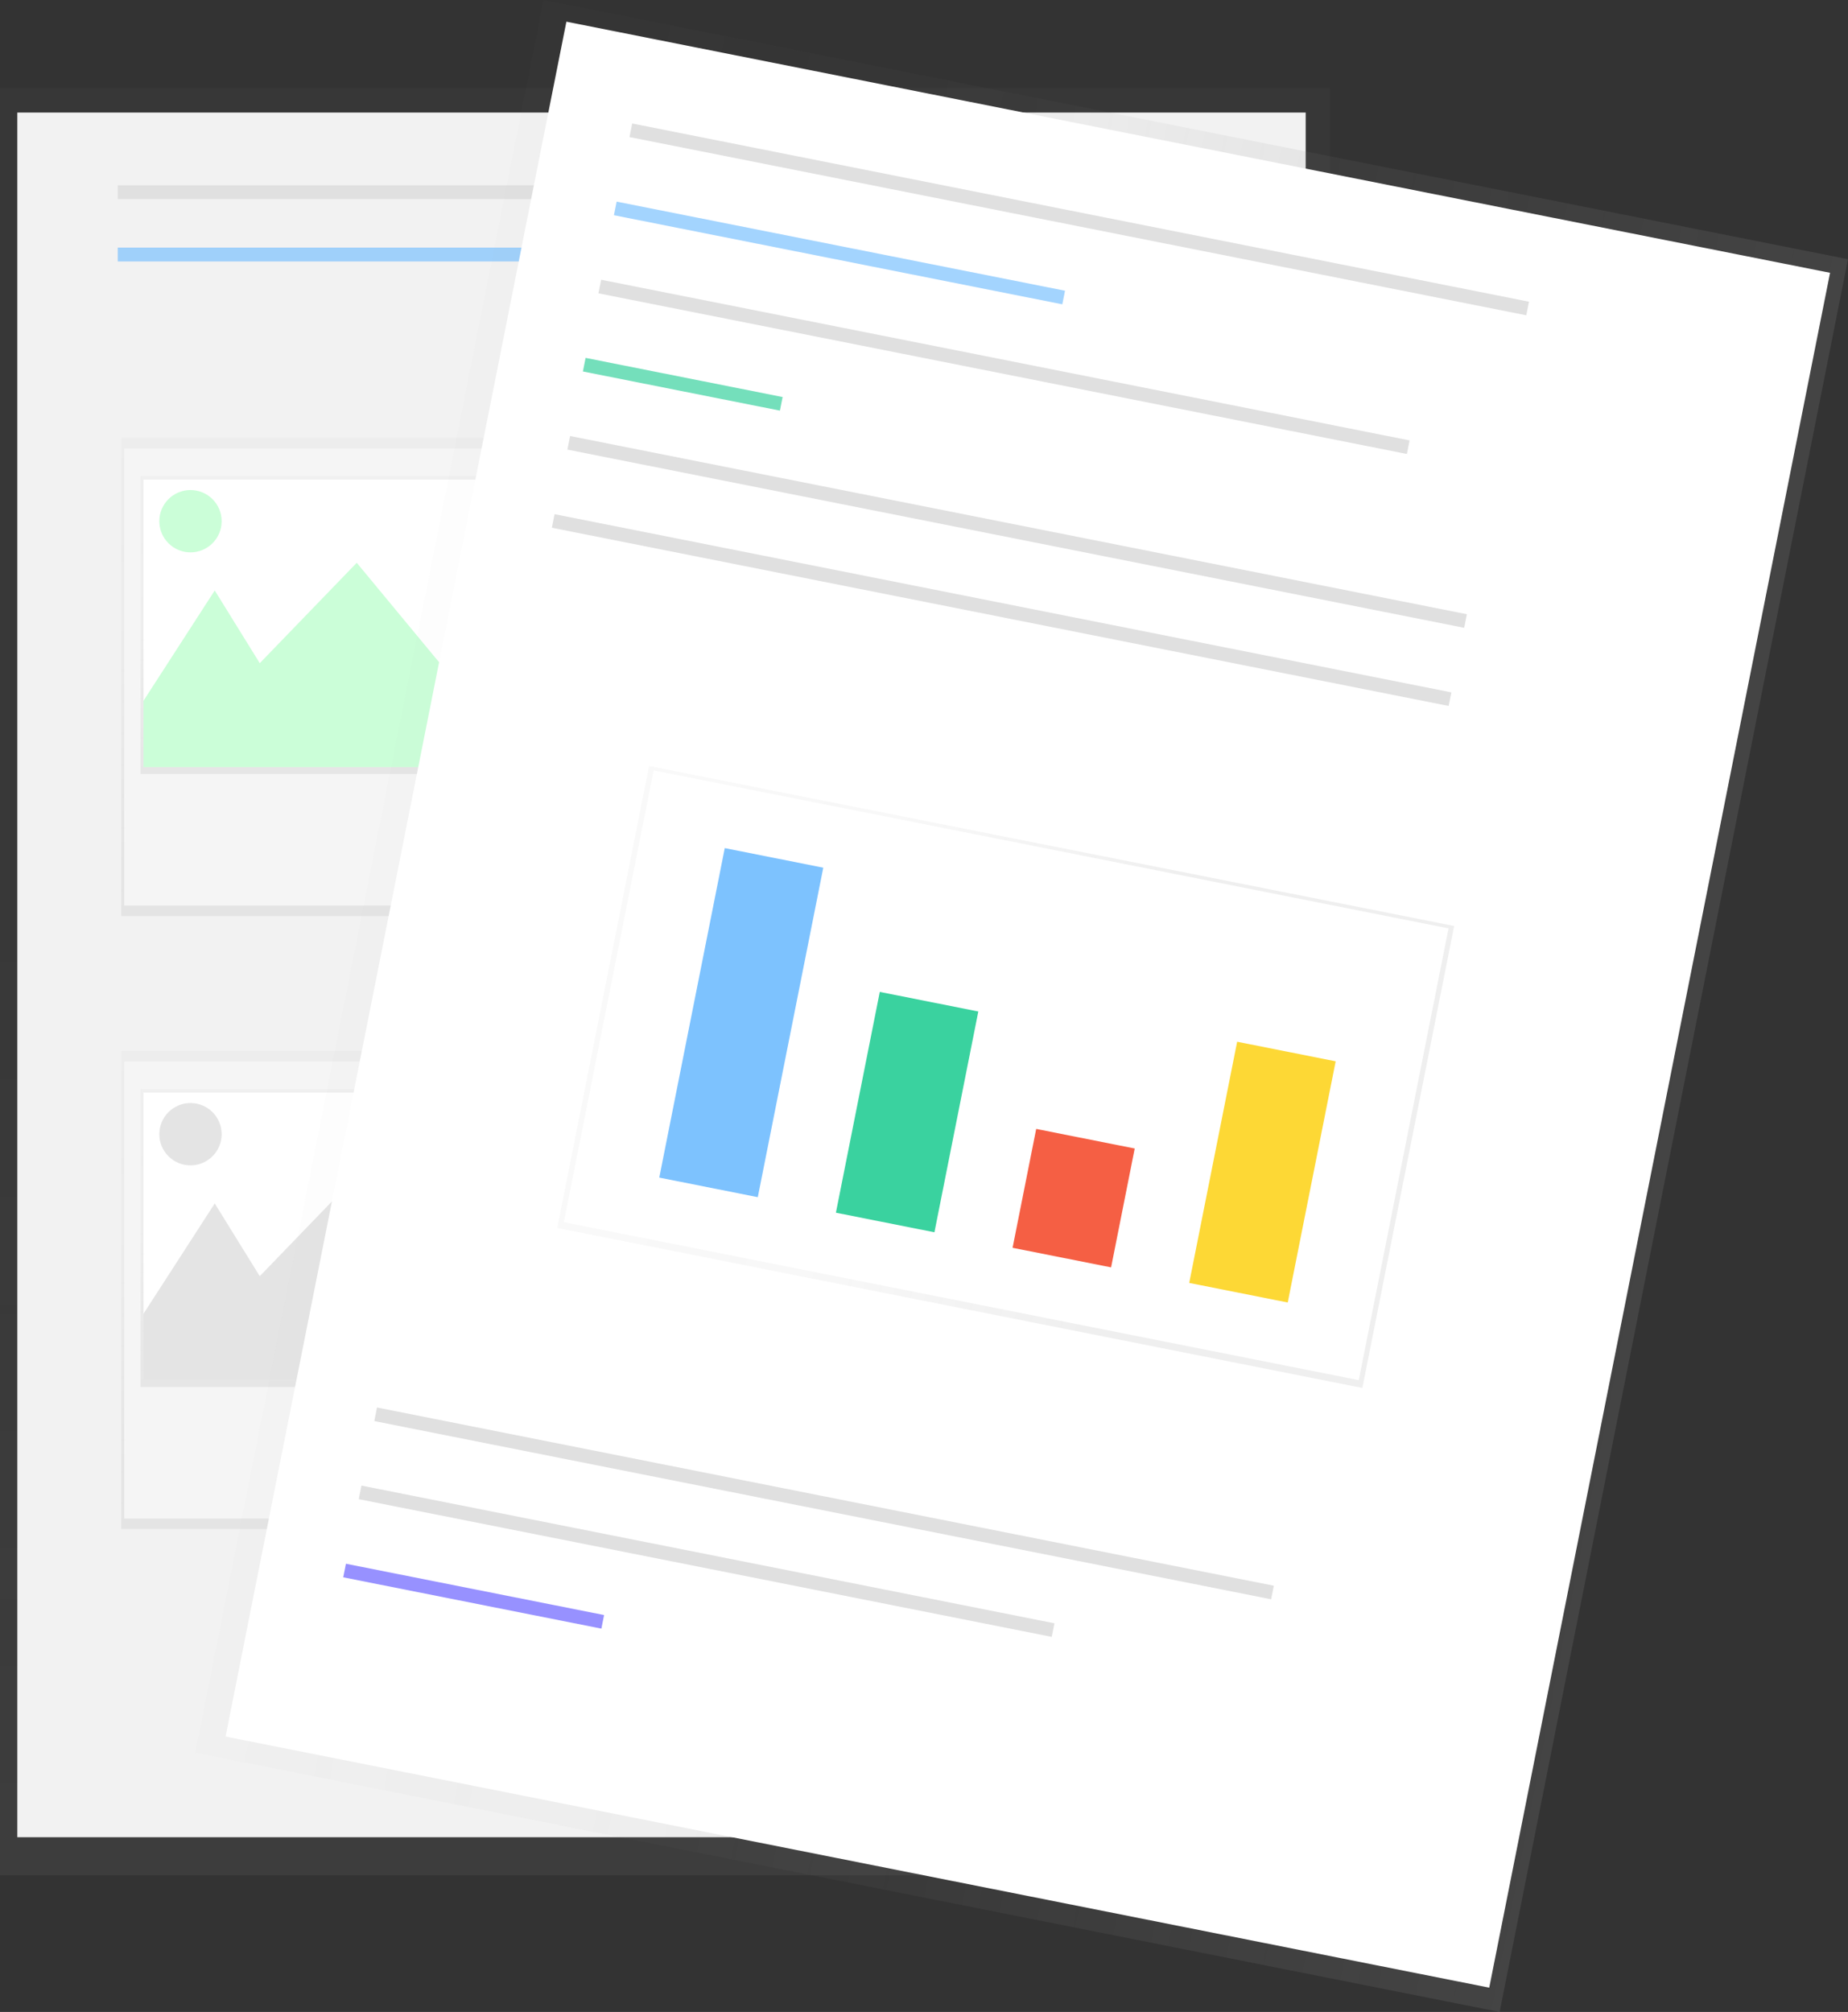 <svg xmlns="http://www.w3.org/2000/svg" xmlns:xlink="http://www.w3.org/1999/xlink" width="623.134" height="678.452" viewBox="0 0 623.134 678.452"><rect x="0" y="0" width="623.134" height="678.452" fill="#333333" stroke="none"/><defs><linearGradient id="a" x1="0.5" y1="1" x2="0.5" gradientUnits="objectBoundingBox"><stop offset="0" stop-color="gray" stop-opacity="0.251"/><stop offset="0.54" stop-color="gray" stop-opacity="0.122"/><stop offset="1" stop-color="gray" stop-opacity="0.102"/></linearGradient><clipPath id="d"><rect width="143.79" height="96.93" transform="translate(202.54 262.18)" fill="#7dfe9f"/></clipPath><clipPath id="g"><rect width="143.79" height="96.93" transform="translate(202.54 468.88)" fill="#fff"/></clipPath><linearGradient id="h" x1="0.518" y1="1.092" x2="0.518" y2="-0.251" gradientUnits="objectBoundingBox"><stop offset="0" stop-color="gray" stop-opacity="0.478"/><stop offset="0.54" stop-color="gray" stop-opacity="0.09"/><stop offset="1" stop-color="gray" stop-opacity="0"/></linearGradient><linearGradient id="i" x1="0.6" y1="0.66" x2="0.6" y2="0.086" xlink:href="#a"/></defs><g transform="translate(-817 -132)"><g transform="translate(475.85 -119.453)"><g transform="translate(187 151.017)"><g opacity="0.5"><rect width="448.44" height="602.6" transform="translate(154.15 130.21)" fill="url(#a)"/></g><rect width="434.43" height="581.58" transform="translate(159.99 138.39)" fill="#f2f2f2"/><rect width="149.48" height="4.67" transform="translate(193.86 162.91)" fill="#e0e0e0"/><rect width="149.48" height="4.67" transform="translate(193.86 183.93)" fill="#7dc2fe" opacity="0.7"/><rect width="149.48" height="4.67" transform="translate(365.53 162.91)" fill="#e0e0e0"/><rect width="149.48" height="4.67" transform="translate(388.88 296.05)" fill="#e0e0e0"/><rect width="149.48" height="4.67" transform="translate(392.39 308.89)" fill="#e0e0e0"/><rect width="149.48" height="4.67" transform="translate(399.4 321.74)" fill="#e0e0e0"/><rect width="149.48" height="4.67" transform="translate(388.88 502.75)" fill="#e0e0e0"/><rect width="149.48" height="4.67" transform="translate(392.39 515.6)" fill="#e0e0e0"/><rect width="149.48" height="4.67" transform="translate(399.4 528.44)" fill="#e0e0e0"/><g opacity="0.5"><rect width="158.82" height="161.16" transform="translate(195.03 248.16)" fill="url(#a)"/></g><rect width="156.32" height="154.15" transform="translate(196.03 251.67)" fill="#f5f5f5"/><g opacity="0.5"><rect width="145.8" height="100.43" transform="translate(201.54 261.01)" fill="url(#a)"/></g><rect width="143.79" height="96.93" transform="translate(202.54 262.18)" fill="#fff"/><g clip-path="url(#d)"><path d="M190.35,355.61l36.21-56.06,15.18,24.52,32.7-33.86,28.03,33.86,24.52-50.21,63.06,100.43-204.37-7.01Z" fill="#7dfe9f" opacity="0.4"/><circle cx="10.51" cy="10.51" r="10.51" transform="translate(207.87 265.68)" fill="#7dfe9f" opacity="0.4"/></g><g opacity="0.5"><rect width="158.82" height="161.16" transform="translate(195.03 454.87)" fill="url(#a)"/></g><rect width="156.32" height="154.15" transform="translate(196.03 458.37)" fill="#f5f5f5"/><g opacity="0.5"><rect width="145.8" height="100.43" transform="translate(201.54 467.72)" fill="url(#a)"/></g><rect width="143.79" height="96.93" transform="translate(202.54 468.88)" fill="#fff"/><g clip-path="url(#g)"><path d="M190.35,562.31l36.21-56.06,15.18,24.53,32.7-33.87,28.03,33.87,24.52-50.22,63.06,100.43-204.37-7Z" fill="#bdbdbd" opacity="0.4"/><circle cx="10.51" cy="10.51" r="10.51" transform="translate(207.87 472.39)" fill="#bdbdbd" opacity="0.4"/></g><g opacity="0.5"><rect width="602.6" height="448.44" transform="translate(219.986 691.478) rotate(-78.76)" fill="url(#h)"/></g><rect width="589.58" height="434.43" transform="translate(230.214 686.02) rotate(-78.76)" fill="#fff"/><rect width="308.31" height="4.67" transform="translate(367.319 142.078) rotate(11.24)" fill="#e0e0e0"/><rect width="308.31" height="4.67" transform="translate(281.275 575.059) rotate(11.24)" fill="#e0e0e0"/><rect width="238.24" height="4.67" transform="translate(276.03 601.394) rotate(11.24)" fill="#e0e0e0"/><rect width="88.75" height="4.67" transform="translate(270.797 627.747) rotate(11.24)" fill="#6c63ff" opacity="0.7"/><rect width="154.15" height="4.67" transform="translate(362.075 168.428) rotate(11.24)" fill="#7dc2fe" opacity="0.7"/><rect width="277.94" height="4.67" transform="translate(356.851 194.77) rotate(11.24)" fill="#e0e0e0"/><rect width="67.73" height="4.67" transform="translate(351.611 221.12) rotate(11.24)" fill="#3ad29f" opacity="0.7"/><rect width="308.31" height="4.67" transform="translate(346.38 247.465) rotate(11.24)" fill="#e0e0e0"/><g opacity="0.5"><rect width="158.82" height="276.77" transform="translate(342.067 514.518) rotate(-78.76)" fill="url(#i)"/></g><rect width="273.27" height="155.32" transform="translate(374.561 360.231) rotate(11.24)" fill="#fff"/><rect width="308.31" height="4.67" transform="translate(341.145 273.818) rotate(11.24)" fill="#e0e0e0"/><rect width="33.87" height="113.28" transform="translate(398.533 386.426) rotate(11.24)" fill="#7dc2fe"/><rect width="33.87" height="75.91" transform="translate(450.809 434.919) rotate(11.24)" fill="#3ad29f"/><rect width="33.87" height="40.87" transform="translate(503.55 481.121) rotate(11.24)" fill="#f55f44"/><rect width="33.87" height="82.92" transform="translate(571.308 451.722) rotate(11.24)" fill="#fdd835"/></g></g></g></svg>
